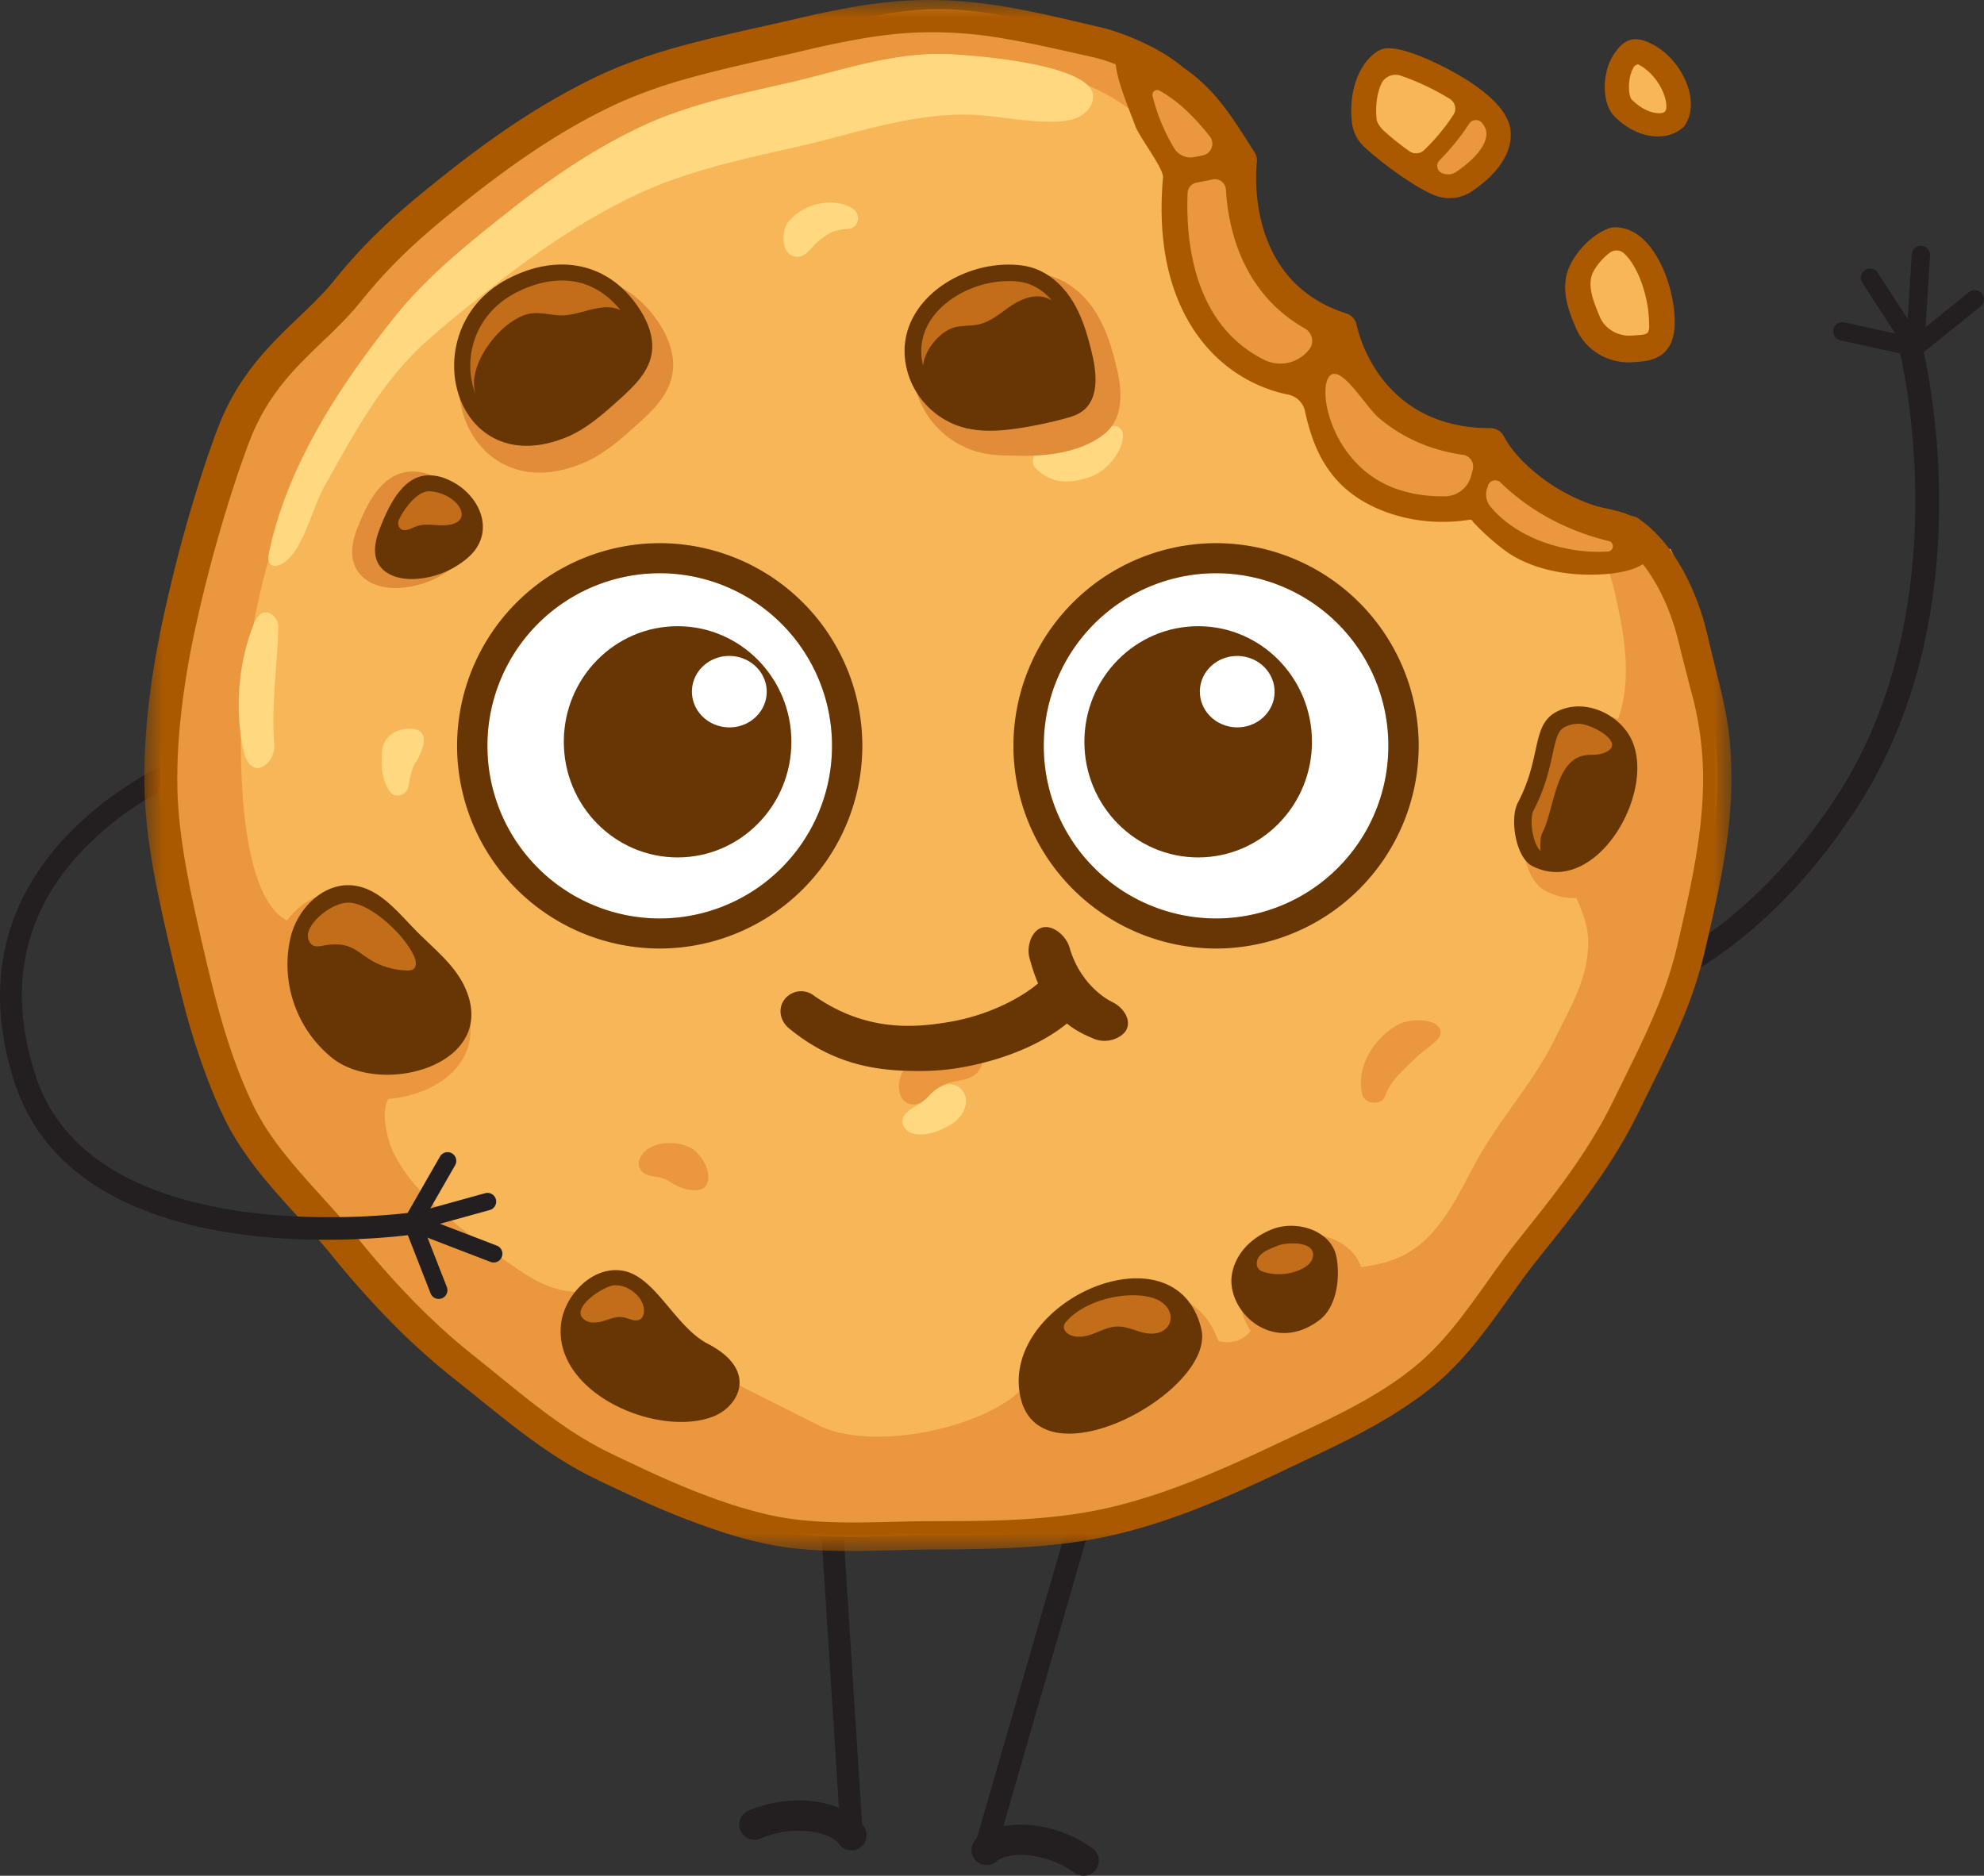 <svg width="55" height="52" xmlns="http://www.w3.org/2000/svg" xmlns:xlink="http://www.w3.org/1999/xlink"><rect width="100%" height="100%" fill="#333333" stroke="none"/><defs><path id="a" d="M0 0h44v43H0z"/></defs><g fill="none" fill-rule="evenodd"><g fill="#231F20"><path d="m43.146 28.24.044.001c.186-.005 4.59-.195 8.25-5.789 3.646-5.571 1.918-12.587 1.843-12.883a.322.322 0 1 0-.624.159c.018.07 1.73 7.041-1.757 12.371-3.478 5.315-7.688 5.497-7.73 5.498a.322.322 0 0 0-.026.642"/><path d="M53.064 9.882a.255.255 0 0 0 .241-.392L52.06 7.57a.255.255 0 1 0-.427.278l1.244 1.92a.254.254 0 0 0 .186.114"/><path d="M53.063 9.882h.012a.255.255 0 0 0 .27-.238l.158-2.543a.255.255 0 1 0-.508-.031l-.158 2.543a.255.255 0 0 0 .226.269"/><path d="M53.064 9.882a.253.253 0 0 0 .187-.055l1.654-1.332a.255.255 0 0 0-.32-.397L52.933 9.43a.255.255 0 0 0 .132.452"/><path d="M53.064 9.882a.255.255 0 0 0 .082-.502l-2.015-.443a.254.254 0 1 0-.11.498l2.016.442.027.005M.628 30.213a.306.306 0 0 0 .359-.393c-.834-2.562-.289-4.769 1.619-6.56 1.45-1.361 3.185-1.965 3.202-1.97a.306.306 0 0 0-.197-.58c-.074.026-7.385 2.601-5.205 9.3.034.105.121.18.222.203M23.578 51.182a.306.306 0 0 0 .339-.324l-.924-14.46a.305.305 0 1 0-.61.04l.923 14.46c.01.15.127.268.272.284"/><path d="M20.868 51.001a.418.418 0 0 0 .225-.038 2.742 2.742 0 0 1 1.323-.196c.617.067.83.332.832.335a.42.42 0 1 0 .71-.45c-.04-.061-.413-.606-1.45-.72a3.556 3.556 0 0 0-1.777.273.42.42 0 0 0 .137.796m6.406.585a.306.306 0 0 0 .327-.22l4.019-13.92a.306.306 0 1 0-.588-.17l-4.019 13.92a.306.306 0 0 0 .261.39"/><path d="M29.995 51.998a.418.418 0 0 1-.212-.087 2.742 2.742 0 0 0-1.25-.476c-.616-.067-.882.145-.884.147a.42.42 0 1 1-.596-.592c.051-.051.533-.503 1.571-.39a3.558 3.558 0 0 1 1.676.65.42.42 0 0 1-.305.748"/></g><path d="m45.179 15.502-.266-.863c-2.646-.514-3.6-2.349-3.6-2.349-3.508.004-4.122-3.201-4.122-3.201-3.218-1.019-2.77-4.641-2.77-4.641-.703-1.091-1.59-2.188-2.8-2.449l-1.317 6.315c.003.34.003.682-.003 1.029-.015.894-.012 1.879.071 2.863l10.495 4.7 4.312-1.404z" fill="#EA973D"/><path d="M46.312 15.216a1.05 1.05 0 0 1-.221.011 2.469 2.469 0 0 1-.685-.132c-.037-.013-.074-.028-.111-.043a1.124 1.124 0 0 1-.496-.172 1.92 1.92 0 0 1-.414-.376c-.039 0-.077.002-.116 0-1.164-.05-2.567-.95-3.552-1.492-1.363-.752-2.538-1.7-3.475-2.937-1.003-1.323-1.912-2.715-2.792-4.12-.892-1.423-1.526-2.995-2.459-4.387a1.565 1.565 0 0 1-.093-.16c-.38-.1-.766-.194-1.153-.28-1.524-.344-3.09-.875-4.718-.875-1.628 0-3.186.564-4.709.907-1.573.354-3.141.691-4.56 1.37-1.443.688-2.767 1.596-4.006 2.575-1.245.985-2.513 2-3.507 3.232-.99 1.227-1.891 2.588-2.588 4.017a21.21 21.21 0 0 0-1.594 4.498c-.347 1.509-.606 3.126-.606 4.739 0 1.612.376 3.203.723 4.712.357 1.557.763 3.133 1.448 4.538.696 1.429 1.958 2.514 2.948 3.74.994 1.233 2.057 2.353 3.303 3.337 1.239.98 2.43 2.055 3.873 2.744 1.42.678 2.908 1.373 4.481 1.727 1.524.343 3.166.173 4.794.173 1.629 0 3.224-.034 4.748-.377 1.573-.354 2.95-1.171 4.368-1.849 1.443-.69 3.03-1.146 4.27-2.126 1.244-.984 2.026-2.432 3.02-3.665.99-1.227 1.946-2.443 2.641-3.872.685-1.405 1.445-2.812 1.803-4.37.346-1.509.73-3.1.73-4.712 0-1.613-.351-3.212-.698-4.72a8.168 8.168 0 0 0-.597-1.655" fill="#EA973D"/><path d="M41.995 14.751c-.568-.342-1.11-.726-1.71-.846-.749-.15-1.33-.051-2.054-.444-.551-.299-1.008-.758-1.374-1.256-.403-.546-.675-1.169-.744-1.803-2.293-.063-3.52-1.913-3.545-4.023-.1-.63.17-1.253-.057-1.852-.18-.476-.597-.971-.974-1.308-.79-.708-1.841-1.08-2.86-1.329-.868-.211-1.751-.394-2.649-.394-1.46 0-2.858.506-4.225.814-1.41.318-2.817.62-4.09 1.228-1.294.618-2.482 1.432-3.594 2.311-1.117.883-2.254 1.793-3.146 2.9-.888 1.1-1.696 2.32-2.32 3.602a19.022 19.022 0 0 0-1.431 4.035c-.31 1.354-.544 2.804-.544 4.25 0 1.064.065 4.845 1.627 4.985.162.014.331-.004.482.056.141.057.246.176.345.29a30.988 30.988 0 0 1 2.129 2.784c.145.213.29.436.338.688.049.253-.023.546-.238.69-.125.083-.28.108-.415.174-.383.19-.294.818-.191 1.23.324 1.296 2.059 2.588 3.114 3.319.524.362 1.027.751 1.658.901.58.138 1.217.003 1.751.327.419.253.644.725.992 1.067.294.289.67.479 1.039.665l3.37 1.696c1.412.711 4.266.153 5.466-.831.306-.252.653-.563 1.042-.478.274.06.46.302.678.478.31.25 1.296.283 1.69.244.955-.095 1.558-1.03 2.016-1.865.36.307 1.013.138 1.175-.304.066-.18.06-.38.14-.555.059-.131.204-.241.338-.239a.377.377 0 0 1 .09-.126c.883-.83 2.351-.476 3.461-.97 1.162-.515 1.644-1.773 2.228-2.8.646-1.136 1.533-2.091 2.11-3.278.445-.91.971-1.755.908-2.814-.045-.743-.57-1.328-.56-2.039.013-.882.038-1.81.499-2.565.184-.303.432-.564.618-.865.044-.072.085-.144.123-.217.613-1.199.346-2.632.059-3.88a6.303 6.303 0 0 0-.268-.858c-.846.096-1.745-.263-2.497-.795z" fill="#F7B657"/><path d="M30.26 2.885a.518.518 0 0 0 .044-.219c-.024-.924-3.591-1.17-4.276-1.17-1.46 0-2.858.506-4.225.814-1.41.318-2.817.62-4.09 1.228-1.294.618-2.482 1.432-3.594 2.311-1.117.883-2.254 1.793-3.146 2.9-1.485 1.841-2.93 4.028-3.47 6.365a7.598 7.598 0 0 0-.049.22c-.093.461.27.423.54.164.45-.428.695-1.477 1.005-2.027.828-1.473 1.584-2.907 2.863-4.045.574-.51 1.177-.987 1.78-1.464 1.222-.966 2.528-1.86 3.95-2.54 1.4-.669 2.947-1.002 4.498-1.35 1.502-.339 3.039-.896 4.645-.896.852 0 1.698.233 2.547.196.231-.01.468-.042.669-.155a.726.726 0 0 0 .309-.332" fill="#FFD880"/><g transform="translate(4)"><mask id="b" fill="#fff"><use xlink:href="#a"/></mask><path d="M28.227 2.496c-.046-.041-.099-.08-.166-.13a4.604 4.604 0 0 0-.764-.43 6.384 6.384 0 0 0-.613-.242 3.467 3.467 0 0 0-.347-.1l-.432-.097c-.598-.134-1.276-.293-2.034-.421a11.435 11.435 0 0 0-2.503-.172c-.904.038-1.884.22-2.945.467-1.065.256-2.218.484-3.373.808a13.69 13.69 0 0 0-1.726.6 8.489 8.489 0 0 0-.422.192 15.862 15.862 0 0 0-1.277.691c-1.13.673-2.23 1.503-3.339 2.418-.55.454-1.082.931-1.575 1.46-.246.263-.484.54-.716.827l-.19.226-.21.23c-.14.146-.28.286-.42.423-.566.543-1.112 1.048-1.537 1.646a5.621 5.621 0 0 0-.555.947c-.082.166-.144.34-.215.515l-.2.56a40.556 40.556 0 0 0-1.293 4.688 22.748 22.748 0 0 0-.382 2.447c-.04.412-.066.826-.075 1.241l-.004.305.005.32c.007.2.018.405.035.613.069.828.22 1.662.4 2.504.186.841.376 1.699.592 2.534.216.838.468 1.665.796 2.455.081.199.17.393.26.586l.031.063.038.074.077.148.15.26c.219.355.474.696.75 1.03.549.667 1.18 1.302 1.766 2.013a24.59 24.59 0 0 0 1.75 1.98c.31.311.628.612.958.9.328.288.67.555 1.025.842.7.567 1.379 1.132 2.095 1.621a9.97 9.97 0 0 0 1.104.662c.38.19.796.384 1.191.568.8.37 1.605.708 2.425.967.411.129.82.24 1.242.32.394.073.827.115 1.248.135.852.04 1.718 0 2.593-.015.885-.01 1.73.003 2.577-.039.842-.038 1.67-.12 2.47-.284 1.597-.335 3.113-.987 4.568-1.666 1.469-.7 2.921-1.308 4.081-2.236 1.146-.899 1.887-2.203 2.785-3.37.459-.584.898-1.12 1.31-1.676.41-.552.784-1.107 1.108-1.672.165-.283.306-.563.45-.858l.429-.873c.28-.572.542-1.13.763-1.683a10.95 10.95 0 0 0 .52-1.639c.13-.563.255-1.107.361-1.632.214-1.05.346-2.036.346-2.941a9.026 9.026 0 0 0-.336-2.457l-.276-1.076-.061-.253-.06-.231a6.534 6.534 0 0 0-.13-.419 5.568 5.568 0 0 0-.628-1.285 3.275 3.275 0 0 0-.554-.638c-.07-.063-.126-.102-.163-.13l-.056-.041-.028-.021a.417.417 0 0 1-.085-.589.427.427 0 0 1 .594-.084l.078.058c.051.038.13.094.22.178.188.163.44.427.694.807.252.38.507.873.713 1.481.052.152.1.31.146.483.02.082.04.166.062.25l.056.246c.083.337.17.694.264 1.071.094.383.187.8.25 1.248.028.223.054.453.066.687.009.117.011.238.016.36l.005.356c-.002.976-.145 2.015-.367 3.092-.11.54-.238 1.089-.368 1.65a11.732 11.732 0 0 1-.56 1.752c-.233.58-.505 1.156-.79 1.733l-.43.872c-.144.294-.302.606-.475.901-.683 1.196-1.59 2.313-2.481 3.427-.432.559-.84 1.17-1.3 1.777-.456.603-.98 1.22-1.624 1.72-.63.494-1.327.91-2.043 1.28-.719.371-1.446.699-2.176 1.051-1.476.694-3.025 1.375-4.735 1.741-1.707.36-3.474.343-5.19.358-.86.017-1.742.063-2.646.024-.455-.02-.9-.06-1.374-.145a11.8 11.8 0 0 1-1.325-.337 21.536 21.536 0 0 1-2.524-.995c-.413-.19-.806-.372-1.225-.58-.417-.21-.815-.451-1.196-.71-.762-.516-1.461-1.096-2.155-1.654-.342-.275-.708-.557-1.053-.86a18.98 18.98 0 0 1-1.005-.936 25.482 25.482 0 0 1-1.812-2.032c-.552-.668-1.186-1.301-1.773-2.007a10.016 10.016 0 0 1-.823-1.126l-.184-.314-.076-.148-.039-.074-.042-.086a12.41 12.41 0 0 1-.282-.626 19.447 19.447 0 0 1-.845-2.567 74.245 74.245 0 0 1-.609-2.57c-.187-.857-.35-1.729-.426-2.615-.02-.22-.033-.443-.04-.672L0 21.608l.002-.336c.009-.44.035-.876.075-1.308.08-.865.217-1.715.387-2.546.348-1.66.78-3.26 1.307-4.807l.203-.576c.078-.196.15-.399.244-.59.176-.39.396-.76.644-1.101.494-.69 1.106-1.248 1.649-1.77.135-.13.267-.262.391-.392l.177-.19.177-.21c.245-.303.499-.597.763-.878a17.407 17.407 0 0 1 1.666-1.539c1.128-.927 2.272-1.79 3.46-2.492a18.71 18.71 0 0 1 1.346-.725c.156-.074.308-.146.464-.211a14.767 14.767 0 0 1 1.842-.637c1.215-.337 2.355-.558 3.42-.812 1.075-.247 2.12-.448 3.117-.479.985-.041 1.898.065 2.688.205.795.141 1.484.31 2.078.448l.43.1c.16.037.3.081.431.126.263.089.492.185.696.278.408.188.708.375.905.518.107.08.184.141.22.174l.063.054a.418.418 0 0 1 .044.594.429.429 0 0 1-.598.044l-.064-.054z" fill="#AA5900" mask="url(#b)"/></g><path d="M7.042 17.285c-.39.94-.553 2.22-.312 3.437.206 1.044.918.439.875-.08-.09-1.078.084-2.183.113-3.264.008-.292-.428-.689-.676-.093m13.405 6.495c-.273.202-.555.197-.895.16-.277-.032-.47.347-.265.544.443.424.893.426 1.47.243 1.076-.343 1.537-2.321-.31-.948" fill="#FFD880"/><path d="M11.785 26.404a12.68 12.68 0 0 1-.352-.342l-.214-.224c-.45-.477-.96-1.018-1.676-1.094-.983-.107-1.802.775-1.998 1.65l-.01.042A3.585 3.585 0 0 0 8.78 29.95c.439.353 1.06.528 1.697.528.664 0 1.344-.19 1.851-.57.705-.528.9-1.312.536-2.153-.237-.548-.665-.955-1.079-1.35" fill="#EA973D"/><path d="M13.09 14.48c-.084-.533-.5-1.034-1.06-1.276a1.455 1.455 0 0 0-.635-.132c-.788.033-1.204.845-1.48 1.55-.12.304-.253.755-.041 1.143.162.298.49.485.907.527.096.01.198.012.304.006a2.599 2.599 0 0 0 1.536-.623c.372-.32.538-.745.468-1.194" fill="#E08C38"/><path d="M31.201 35.873c-1.992.394-3.095 2.079-2.876 3.404.128.775.592 1.09.96 1.219 1.075.374 2.674-.334 3.633-1.189.73-.65 1.055-1.329.916-1.91-.288-1.205-1.298-1.789-2.633-1.524m5.901-1.452a1.771 1.771 0 0 0-1.477-.07c-.668.28-1.114.79-1.225 1.398-.112.618.24 1.327.838 1.688.267.16.553.24.842.24.382 0 .771-.138 1.133-.413.565-.43.685-1.333.557-1.99-.07-.36-.307-.662-.668-.853m8.721-13.735c-.452-.687-1.343-1.023-2.072-.783-.696.23-.808.745-.939 1.34-.086.398-.185.85-.464 1.378-.194.368-.147.96-.02 1.356.078.249.233.576.52.724.257.132.522.197.787.197.533 0 1.066-.263 1.533-.775.816-.893 1.299-2.46.655-3.437" fill="#EA973D"/><path d="M20.985 20.22c-.318-.534-.77-.913-1.274-1.067a2.36 2.36 0 0 0-.621-.094c-1.08-.029-2.163.467-2.758 1.275-.47.638-.58 1.406-.31 2.163a2.471 2.471 0 0 0 1.61 1.512c.28.081.564.111.842.111.313 0 1.771.137 2.696-.584.438-.342.569-.943.359-1.826-.119-.498-.267-1.024-.544-1.49" fill="#E08C38"/><path d="M8.042 26.049a1.54 1.54 0 0 1 .008-.04c.18-.803.907-1.55 1.734-1.462.728.078 1.231.725 1.741 1.246.5.51 1.1.965 1.382 1.619.92 2.124-2.344 3.006-3.706 1.912a3.334 3.334 0 0 1-1.16-3.275m3.819-12.872c-.634.026-1.019.678-1.322 1.451-.124.32-.218.69-.054.992.188.345.64.454 1.035.43a2.456 2.456 0 0 0 1.447-.585c.817-.705.339-1.787-.552-2.171a1.261 1.261 0 0 0-.553-.117M33.302 36.84c.417 1.74-4.593 4.452-5.034 1.786-.434-2.628 4.345-4.663 5.034-1.786m.852-1.528c-.184 1.013 1.118 2.276 2.427 1.281.474-.36.58-1.172.466-1.753-.141-.73-1.121-1.04-1.812-.749-.663.279-.996.752-1.081 1.221m-14.529 1.943c.416.215.838.55.875 1.012.035.446-.323.851-.745 1.01-1.56.583-4.442-.676-4.199-2.592.095-.75.835-1.586 1.683-1.461.925.136 1.46 1.552 2.386 2.031m22.453-15.003c.72-1.366.31-2.285 1.265-2.601.654-.216 1.416.114 1.792.686.927 1.406-.841 4.605-2.66 3.67-.456-.234-.631-1.311-.397-1.755M18.621 18.83c.19.007.38.03.56.085.49.149.884.527 1.144.964.26.438.4.933.518 1.427.132.556.191 1.25-.272 1.59-.145.106-.322.159-.496.205-.396.106-.797.192-1.203.255-.543.086-1.108.131-1.635-.023a2.239 2.239 0 0 1-1.458-1.368c-.644-1.799 1.155-3.186 2.842-3.134" fill="#683604"/><path d="M26.017 40.82c-.065-.298-.674-.666-1.134-.49-.572.217-1.04.546-1.313 1.123-.115.24.13.446.36.39.241-.06.477-.196.71-.288.231-.093.467-.177.713-.226.32-.064.739-.162.664-.508m13.894-12.303c-.145-.302-.844-.271-1.126-.125-.674.349-1.209 1.179-1.018 1.949.067.27.527.32.628.045.166-.452.469-.683.842-1.05.35-.346.813-.53.674-.819M19.17 31.835c-.403-.24-1.226-.21-1.434.287a.327.327 0 0 0 .159.426c.143.07.308.068.46.11.114.032.225.108.35.181.258.155.758.253.882.007.177-.351-.157-.856-.416-1.01m7.978-2.778c-.362-.61-1.39-.166-1.774.195-.208.196-.394.45-.445.736-.05.286.065.633.405.63.307-.002.566-.393.82-.537.27-.152.752-.085.972-.393a.54.54 0 0 0 .022-.631" fill="#EA973D"/><path d="M21.896 7.052c.26.17.46-.002.643-.222.106-.125.354-.313.511-.388.16-.075.321-.085.494-.102.272-.027.32-.413.11-.547-.559-.36-1.412-.135-1.806.363-.177.224-.178.749.048.896m4.276 23.033a.97.97 0 0 0-.367.24c-.062.062-.14.145-.19.185-.165.135-.383.216-.524.377-.144.165-.063.397.113.493.253.137.621.05.87-.057.333-.143.643-.352.702-.732.051-.33-.275-.63-.604-.506" fill="#FFD880"/><path d="M16.127 12.853c.606-.246 1.103-.693 1.542-1.088.36-.324.854-.768.967-1.376.1-.528-.116-1.023-.314-1.345-.87-1.414-2.437-1.803-3.99-.992-1.561.814-1.921 2.55-1.367 3.757.262.57.787 1.106 1.559 1.254.451.086.987.04 1.603-.21" fill="#E08C38"/><path d="M12.814 11.197c-.508-1.106-.184-2.712 1.267-3.469 1.363-.712 2.83-.492 3.694.912.219.355.362.779.286 1.189-.096.513-.508.901-.898 1.252-.45.405-.913.818-1.476 1.047-1.43.578-2.446 0-2.873-.931" fill="#683604"/><path d="M14.611 8.713a.868.868 0 0 1 .112-.023c.29-.04.582.058.875.053.527-.01 1.09-.383 1.602-.145-.312-.39-.735-.69-1.234-.785-.52-.1-1.1.007-1.676.308-1.201.626-1.488 1.946-1.077 2.871-.347-.78.618-2.067 1.398-2.279M8.72 26.227c.074.02.153.004.229-.01.235-.044.485-.059.71.022.215.076.39.231.582.353.31.196.677.305 1.045.312.062 0 .129-.002.178-.04.091-.07.071-.21.03-.317-.214-.554-1.146-1.453-1.763-1.519a.73.73 0 0 0-.081-.004c-.391 0-.99.433-1.101.817-.044.149.018.34.17.386m2.468-11.532c.108.018.234-.057.347-.1.189-.072.399-.048.6-.035 1.128.072.65-.853-.175-.937a.57.57 0 0 0-.08-.003c-.336.014-.683.5-.815.778-.042.088-.032.207.046.265.025.018.05.028.077.032m18.401 22.267a.349.349 0 0 0 .052.034c.201.109.45.06.665-.02.214-.08.423-.191.652-.2.227-.01.444.083.662.148.955.285 1.177-.787.2-.978-.726-.142-1.761.124-2.255.687a.281.281 0 0 0-.07.12c-.018.08.029.156.094.209m5.837-2.429c-.18.075-.411.148-.528.315-.072.103-.084.257.006.344.041.04.098.061.154.077.334.096.704.066 1.017-.083.149-.071.296-.184.323-.345.075-.448-.742-.405-.972-.308M16.37 36.658a.843.843 0 0 0 .394-.048c.168-.053.343-.122.518-.09.164.031.347.146.48.045.063-.048.087-.13.09-.209.016-.346-.35-.667-.676-.716a.74.74 0 0 0-.162-.006c-.291.022-1.302.681-.766.981a.39.39 0 0 0 .122.043m26.384-13.564c.347-.657.346-2.099 1.258-2.163.134-.01.271 0 .399-.04.776-.245-.273-.826-.646-.826a.854.854 0 0 0-.268.042c-.28.092-.33.216-.458.808-.092.42-.207.944-.531 1.56-.058.11-.082.46.028.805.065.204.142.288.162.301l.01.005c-.02-.225.005-.414.046-.492M16.6 20.825c.122-.113.257-.2.39-.243.23-.075.483-.043.719-.097.314-.073.57-.291.833-.476.346-.242.795-.429 1.182-.184a1.469 1.469 0 0 0-.678-.474 1.678 1.678 0 0 0-.516-.065c-.832 0-1.683.41-2.118 1.018a1.567 1.567 0 0 0-.251 1.333c.015-.273.201-.591.44-.812" fill="#C16D1A"/><path d="M11.34 20.2c-.4.007-.743.265-.743.635 0-.121-.009.034-.01.048a3.104 3.104 0 0 0-.009.22c0 .086.003.17.014.256.027.21.09.4.208.578.145.218.472.11.52-.122.03-.145.052-.293.092-.436l.002-.01.007-.017c.014-.036.028-.073.044-.108l.04-.086a.39.39 0 0 0 .01-.02c.005-.004.017-.007.027-.025.403-.723.152-.917-.201-.912" fill="#FFD880"/><path d="M39.14 4.732c.641-.54 1.074-1.343 1.63-1.956-.939-.669-2.136-1.178-2.366-1.052-.326.179-.63.925-.533 1.845.213.32.8.93 1.27 1.163" fill="#F7B657"/><path d="M41.497 3.614c-.043-.262-.332-.557-.726-.838-.557.613-.99 1.417-1.63 1.956.57.285 1.117.47 1.117.47s1.385-.699 1.24-1.588" fill="#EA973D"/><path d="M38.291 2.327c.09-.202.32-.3.532-.232a6.882 6.882 0 0 1 1.366.645c.151.092.2.29.105.438a5.665 5.665 0 0 1-.812.982.322.322 0 0 1-.413.03 6.886 6.886 0 0 1-.73-.587c-.058-.055-.166-.2-.176-.29-.045-.43.027-.76.128-.986m2.803 1.093c.06.082.096.151.105.206.077.469-.554.952-.828 1.138a.412.412 0 0 1-.383.04l-.011-.004a.217.217 0 0 1-.073-.353c.257-.261.562-.61.824-1.018a.223.223 0 0 1 .366-.009m-3.296.632c.482.46 1.447 1.155 1.97 1.362a1.116 1.116 0 0 0 1.039-.112c.78-.528 1.156-1.148 1.058-1.747-.131-.8-1.438-1.508-1.994-1.776-1.244-.599-1.547-.432-1.647-.378-.436.24-.856.961-.748 1.983.028.258.142.495.322.668" fill="#AA5900"/><path d="M45.226 9.658c.458-.03.848-.014.81-.821-.047-1.025-.614-2.193-1.29-2.15-.41.143-.885.672-.95 1.08-.063.385.064.743.256 1.193.185.436.664.732 1.174.698" fill="#F7B657"/><path d="M44.626 7.006a.307.307 0 0 1 .386.01c.365.323.666 1.11.7 1.829.019.427.019.427-.418.454l-.074.005c-.365.024-.728-.189-.864-.507-.205-.482-.3-.78-.252-1.077.034-.218.273-.528.522-.714zm.3 3.024c.107.015.216.02.326.012l.065-.004c.405-.026 1.16-.073 1.108-1.219-.04-.869-.409-1.778-.897-2.21-.247-.218-.526-.323-.807-.305a.39.39 0 0 0-.103.02c-.556.193-1.12.84-1.207 1.382-.08.497.08.93.283 1.404a1.58 1.58 0 0 0 1.232.92z" fill="#AA5900"/><path d="M46.41 3.258c.296-.47-.137-1.393-.792-1.717-.303-.15-.385-.128-.585.19-.224.355-.25 1.008 0 1.253.54.53 1.127.517 1.377.274" fill="#F7B657"/><path d="M45.296 1.852c.025-.04.099-.076.122-.065.327.162.63.539.738.918a.849.849 0 0 1 .037.303.14.14 0 0 1-.12.124c-.185.03-.501-.041-.837-.37-.1-.098-.128-.612.06-.91zm-.523 1.392c.321.315.674.48.998.525.361.051.688-.046.898-.25a.36.36 0 0 0 .054-.068c.163-.26.195-.605.09-.975-.153-.533-.557-1.028-1.03-1.262-.478-.236-.766-.148-1.064.323-.298.473-.34 1.321.054 1.707zm-.203 12.047c-1.158.07-2.52-.356-3.257-1.253a.523.523 0 0 1-.09-.489l.025-.083a.212.212 0 0 1 .351-.089c.604.59 1.567 1.273 2.994 1.621a.148.148 0 0 1-.023.293m-3.74-2.281-.052.195a.756.756 0 0 1-.714.554c-.5.008-.992-.064-1.446-.24-1.653-.645-2.083-2.586-1.79-3.052.294-.468 1.014.787 1.376 1.1.66.573 1.481.92 2.351 1.042a.326.326 0 0 1 .275.4m-4.537-3.321-.008.01a1.01 1.01 0 0 1-1.218.287 3.375 3.375 0 0 1-.554-.337c-1.477-1.104-1.64-3.114-1.59-4.3a.303.303 0 0 1 .25-.285c.146-.028.298-.058.443-.088a.306.306 0 0 1 .369.282c.02.353.076.785.204 1.242.329 1.168 1.007 2.055 1.984 2.607.211.12.272.393.12.582m-3.74-5.574a5.205 5.205 0 0 1-.602-1.454c-.028-.11.09-.204.19-.149.535.295.999.764 1.397 1.27a.33.33 0 0 1-.198.528l-.238.047a.529.529 0 0 1-.548-.242M44.92 15.862c.697-.131 1.228-.479.643-1.28-.315-.433-.996-.432-1.465-.603a5.137 5.137 0 0 1-1.382-.753c-.393-.304-.789-.685-1.025-1.128a.426.426 0 0 0-.378-.229c-3.104.003-3.681-2.743-3.704-2.858a.423.423 0 0 0-.289-.323c-2.837-.898-2.493-4.056-2.478-4.19a.418.418 0 0 0-.063-.277c-.714-1.109-1.256-2.095-2.712-2.757-.424-.192-1.058-.56-1.14.086-.062.487.377 1.47.544 1.939.108.304.792 1.184.77 1.43-.284 3.185 1.028 4.679 1.845 5.289.49.366 1.04.614 1.62.73.235.048.42.225.47.457.25 1.16.747 2.246 2.24 2.796.731.27 1.532.343 2.332.216l.01.003a.16.16 0 0 0 .043 0c-.053-.003.676.739 1.19 1.028.503.282 1.075.426 1.65.475.334.03.84.032 1.279-.051" fill="#AA5900"/><path d="M29.878 12.285c-.273.204-.554.198-.894.16-.277-.03-.471.348-.266.545.443.424.894.426 1.47.243 1.077-.343 1.538-2.321-.31-.948" fill="#FFD880"/><path d="M30.417 8.726c-.318-.534-.77-.913-1.275-1.067a2.358 2.358 0 0 0-.62-.094c-1.08-.029-2.163.468-2.759 1.275-.47.638-.58 1.406-.31 2.163a2.472 2.472 0 0 0 1.611 1.512c.28.082.564.111.841.111.313 0 1.772.137 2.696-.584.438-.342.57-.943.36-1.825-.12-.5-.267-1.025-.544-1.49" fill="#E08C38"/><path d="M28.053 7.337c.19.006.38.029.56.084.49.15.884.527 1.144.964.26.438.4.933.518 1.427.132.556.19 1.25-.272 1.59-.145.106-.322.159-.496.205-.396.107-.798.192-1.203.256-.543.085-1.108.13-1.636-.023a2.239 2.239 0 0 1-1.458-1.37c-.643-1.797 1.155-3.185 2.843-3.133" fill="#683604"/><path d="M26.032 9.331c.121-.112.256-.2.39-.243.23-.075.482-.042.718-.097.315-.073.57-.291.834-.476.346-.242.794-.429 1.182-.184a1.469 1.469 0 0 0-.679-.474 1.678 1.678 0 0 0-.516-.065c-.832 0-1.682.41-2.117 1.018a1.567 1.567 0 0 0-.252 1.333c.016-.273.201-.59.44-.812" fill="#C16D1A"/><g fill="#231F20"><path d="M5.463 34c2.866.657 5.852.245 6.069.214a.306.306 0 0 0-.088-.605c-.088.012-8.828 1.216-10.457-3.789a.306.306 0 1 0-.581.19c.772 2.371 2.88 3.489 5.057 3.99"/><path d="M11.374 34.126a.24.24 0 0 0 .118-.003l2.093-.58a.242.242 0 0 0-.13-.466l-2.092.58a.242.242 0 0 0 .01.469"/><path d="M13.632 34.994a.242.242 0 0 0 .14-.462l-2.258-.868a.241.241 0 1 0-.173.452l2.258.868.033.01"/><path d="M12.108 36.004a.242.242 0 0 0 .279-.324l-.734-1.878a.242.242 0 1 0-.45.176l.734 1.879a.24.24 0 0 0 .171.147"/><path d="M11.374 34.126a.24.24 0 0 0 .263-.116l.976-1.7a.242.242 0 1 0-.42-.24l-.975 1.7a.242.242 0 0 0 .156.356"/></g><path d="M23.065 20.677a4.781 4.781 0 0 1-4.776 4.786 4.781 4.781 0 0 1-4.777-4.786 4.781 4.781 0 0 1 4.777-4.786 4.781 4.781 0 0 1 4.776 4.786" fill="#FFF"/><path d="M18.289 15.058a5.625 5.625 0 0 0-5.618 5.619 5.625 5.625 0 0 0 5.618 5.619 5.625 5.625 0 0 0 5.617-5.62 5.624 5.624 0 0 0-5.617-5.618m0 .833a4.781 4.781 0 0 1 4.776 4.786 4.781 4.781 0 0 1-4.776 4.786 4.781 4.781 0 0 1-4.777-4.786 4.781 4.781 0 0 1 4.777-4.786" fill="#683604"/><path d="M21.939 20.565c0 1.77-1.413 3.205-3.155 3.205-1.742 0-3.154-1.435-3.154-3.205s1.412-3.205 3.154-3.205 3.155 1.435 3.155 3.205" fill="#683604"/><path d="M19.182 19.147c-.015.546.437 1.002 1.01 1.018.571.015 1.047-.415 1.062-.962.015-.546-.436-1.002-1.008-1.018-.573-.015-1.049.415-1.064.962m9.753 1.53a4.781 4.781 0 0 0 4.776 4.786 4.781 4.781 0 0 0 4.777-4.786 4.781 4.781 0 0 0-4.777-4.786 4.781 4.781 0 0 0-4.776 4.786" fill="#FFF"/><path d="M33.711 15.058a5.625 5.625 0 0 0-5.617 5.619 5.625 5.625 0 0 0 5.617 5.619 5.625 5.625 0 0 0 5.618-5.62 5.624 5.624 0 0 0-5.618-5.618m0 .833a4.781 4.781 0 0 1 4.777 4.786 4.781 4.781 0 0 1-4.777 4.786 4.781 4.781 0 0 1-4.776-4.786 4.781 4.781 0 0 1 4.776-4.786" fill="#683604"/><path d="M30.061 20.565c0 1.77 1.413 3.205 3.155 3.205 1.742 0 3.154-1.435 3.154-3.205s-1.412-3.205-3.154-3.205-3.155 1.435-3.155 3.205" fill="#683604"/><path d="M33.262 19.147c-.015.546.437 1.002 1.01 1.018.571.015 1.047-.415 1.062-.962.015-.546-.436-1.002-1.008-1.018-.573-.015-1.049.415-1.064.962" fill="#FFF"/><path d="M25.524 29.692c-1.06 0-2.33-.098-3.65-1.182-.244-.2-.318-.537-.134-.792a.577.577 0 0 1 .8-.133c1.46 1.033 2.818.908 3.777.746 1.34-.224 2.421-.92 2.718-1.337.183-.256.572-.16.831.021s.33.65.147.906c-.477.67-1.754 1.402-3.411 1.68-.32.054-.683.09-1.078.09" fill="#683604"/><path d="M30.332 28.8c-.701-.28-1.396-.734-1.796-2.255-.08-.304.056-.753.362-.833.307-.077.66.245.748.546.335 1.158 1.206 1.53 1.216 1.535.28.145.509.481.362.76-.102.194-.497.405-.892.248" fill="#683604"/></g></svg>